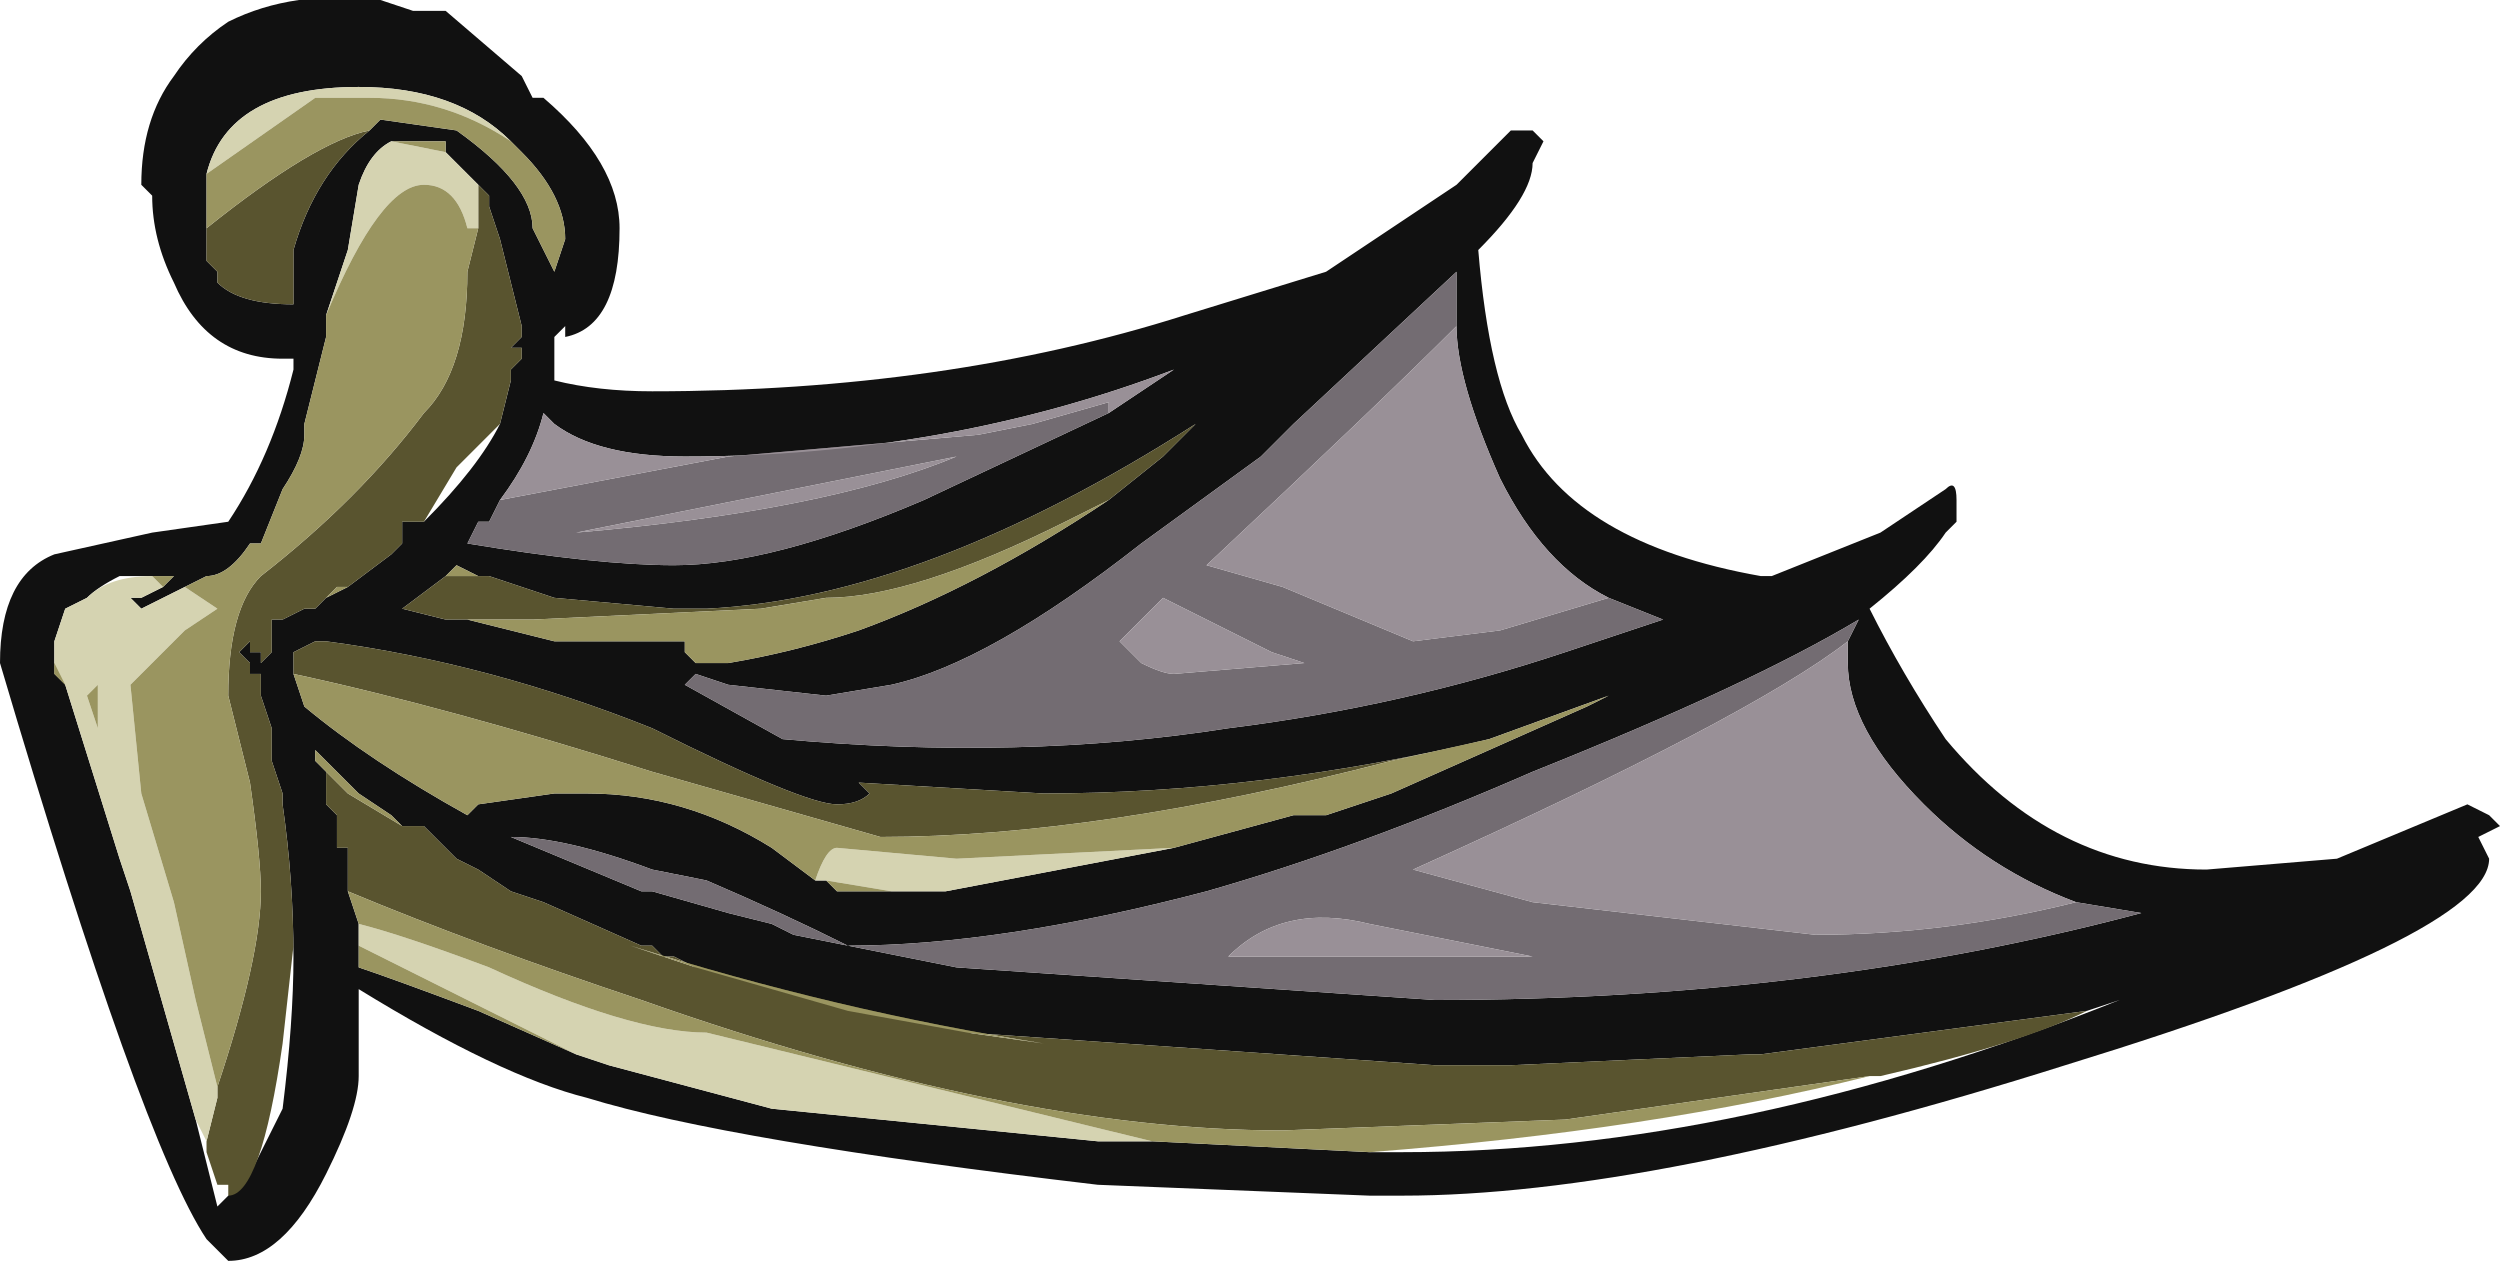 <?xml version="1.0" encoding="UTF-8" standalone="no"?>
<svg xmlns:ffdec="https://www.free-decompiler.com/flash" xmlns:xlink="http://www.w3.org/1999/xlink" ffdec:objectType="frame" height="40.6px" width="80.5px" xmlns="http://www.w3.org/2000/svg">
  <g transform="matrix(1.0, 0.0, 0.0, 1.0, 5.25, 19.25)">
    <use ffdec:characterId="99" height="5.8" transform="matrix(7.0, 0.0, 0.0, 7.0, -5.25, -19.25)" width="11.5" xlink:href="#shape0"/>
  </g>
  <defs>
    <g id="shape0" transform="matrix(1.0, 0.0, 0.0, 1.0, 0.75, 2.75)">
      <path d="M1.65 -2.4 L1.7 -2.3 1.75 -2.3 Q2.1 -2.0 2.1 -1.7 2.1 -1.25 1.85 -1.2 L1.85 -1.25 1.8 -1.2 1.8 -1.0 Q2.0 -0.95 2.25 -0.95 3.6 -0.95 4.7 -1.3 L5.35 -1.5 5.95 -1.9 6.2 -2.15 6.3 -2.15 6.35 -2.1 6.3 -2.0 Q6.3 -1.85 6.05 -1.6 6.1 -1.0 6.25 -0.75 6.5 -0.25 7.35 -0.1 L7.4 -0.1 7.9 -0.3 8.2 -0.5 Q8.25 -0.55 8.25 -0.45 L8.25 -0.35 8.2 -0.3 Q8.1 -0.15 7.85 0.05 8.0 0.35 8.2 0.65 8.7 1.25 9.4 1.25 L10.0 1.2 10.6 0.95 10.7 1.0 10.75 1.05 10.65 1.1 10.7 1.2 Q10.7 1.55 8.75 2.15 6.85 2.75 5.7 2.75 L5.55 2.75 4.3 2.7 Q2.6 2.5 1.95 2.3 1.55 2.2 0.9 1.8 L0.9 2.2 Q0.9 2.35 0.75 2.65 0.55 3.05 0.3 3.05 L0.2 2.95 Q-0.1 2.5 -0.75 0.3 -0.75 -0.1 -0.5 -0.2 L-0.05 -0.3 0.3 -0.35 Q0.5 -0.65 0.6 -1.05 L0.6 -1.1 0.55 -1.1 Q0.2 -1.1 0.05 -1.45 -0.05 -1.65 -0.05 -1.85 L-0.1 -1.9 Q-0.1 -2.2 0.05 -2.4 0.15 -2.55 0.3 -2.65 0.6 -2.8 1.0 -2.75 L1.15 -2.7 1.3 -2.7 1.65 -2.4 M1.65 -2.05 L1.6 -2.1 Q1.35 -2.35 0.9 -2.35 0.3 -2.35 0.2 -1.95 0.2 -1.9 0.2 -1.7 L0.2 -1.55 0.25 -1.5 0.25 -1.45 Q0.35 -1.35 0.6 -1.35 L0.6 -1.6 Q0.7 -1.95 0.95 -2.15 L1.0 -2.2 1.35 -2.15 Q1.7 -1.9 1.7 -1.7 L1.8 -1.5 1.85 -1.65 Q1.85 -1.85 1.65 -2.05 M1.55 -0.8 L1.6 -1.0 1.6 -1.05 1.65 -1.1 1.65 -1.15 1.6 -1.15 1.65 -1.2 1.65 -1.25 1.55 -1.65 1.5 -1.8 1.5 -1.85 1.45 -1.9 1.3 -2.05 1.3 -2.1 1.05 -2.1 Q0.95 -2.05 0.9 -1.9 L0.85 -1.6 0.75 -1.3 0.75 -1.2 0.65 -0.8 0.65 -0.75 Q0.65 -0.65 0.55 -0.5 L0.45 -0.25 0.4 -0.25 Q0.3 -0.1 0.2 -0.1 L0.1 -0.05 -0.1 0.05 -0.15 0.0 -0.1 0.0 0.0 -0.05 0.05 -0.1 -0.2 -0.1 Q-0.3 -0.05 -0.35 0.0 L-0.45 0.05 -0.5 0.2 -0.5 0.25 -0.5 0.3 -0.45 0.4 -0.2 1.2 -0.15 1.35 0.15 2.4 0.25 2.8 0.4 2.65 0.55 2.35 Q0.6 1.95 0.6 1.65 0.6 1.3 0.55 0.95 L0.55 0.9 0.5 0.75 0.5 0.6 0.45 0.45 0.45 0.35 0.4 0.35 0.4 0.3 0.35 0.25 0.4 0.2 0.4 0.25 0.45 0.25 0.45 0.3 0.5 0.25 0.5 0.1 0.55 0.1 0.65 0.05 0.7 0.05 0.75 0.0 0.85 -0.05 1.05 -0.2 1.1 -0.25 1.1 -0.35 1.2 -0.35 Q1.45 -0.6 1.55 -0.8 M1.3 -2.55 L1.3 -2.55 M1.45 -0.1 L1.35 -0.15 1.3 -0.1 1.1 0.05 1.3 0.1 1.4 0.1 1.8 0.2 2.4 0.2 2.4 0.25 2.45 0.3 2.6 0.3 Q2.9 0.25 3.2 0.15 3.75 -0.05 4.35 -0.45 L4.6 -0.65 4.75 -0.8 Q3.5 0.0 2.5 0.05 L2.35 0.05 1.8 0.0 1.5 -0.1 1.45 -0.1 M1.55 -0.45 L1.5 -0.35 1.45 -0.35 1.4 -0.25 Q2.0 -0.15 2.35 -0.15 2.8 -0.15 3.5 -0.45 L4.35 -0.85 4.65 -1.05 Q3.6 -0.65 2.4 -0.65 2.0 -0.65 1.8 -0.8 L1.75 -0.85 Q1.7 -0.65 1.55 -0.45 M5.95 -1.25 L5.95 -1.5 5.2 -0.8 5.05 -0.65 4.5 -0.25 Q3.8 0.3 3.35 0.4 L3.05 0.45 2.6 0.4 2.45 0.35 2.4 0.4 2.85 0.65 Q3.95 0.75 4.9 0.6 5.7 0.5 6.45 0.25 L6.9 0.1 6.65 0.0 Q6.35 -0.15 6.15 -0.55 5.95 -1.0 5.95 -1.25 M7.75 0.2 L7.8 0.1 Q7.3 0.4 6.3 0.8 5.5 1.15 4.8 1.35 3.85 1.6 3.15 1.6 2.85 1.45 2.5 1.3 L2.25 1.25 Q1.85 1.1 1.6 1.1 L2.2 1.35 2.25 1.35 2.6 1.45 2.8 1.5 2.9 1.55 3.65 1.7 5.85 1.85 Q7.6 1.85 9.1 1.45 L8.8 1.4 Q8.4 1.25 8.1 0.95 7.75 0.6 7.75 0.3 L7.75 0.2 M5.55 2.55 L5.7 2.55 Q7.25 2.55 9.0 1.85 L8.85 1.9 7.35 2.1 7.3 2.1 6.2 2.15 5.85 2.15 3.7 2.0 3.15 1.9 2.45 1.7 2.35 1.65 2.3 1.65 2.25 1.6 2.2 1.6 1.75 1.4 1.6 1.35 1.45 1.25 1.35 1.2 1.2 1.05 1.1 1.05 1.05 1.0 0.9 0.9 0.7 0.7 0.7 0.75 0.75 0.8 0.75 0.95 0.8 1.0 0.8 1.15 0.85 1.15 0.85 1.35 0.9 1.5 0.9 1.6 0.9 1.7 Q1.05 1.75 1.45 1.9 L1.9 2.1 2.05 2.15 2.8 2.35 4.3 2.5 4.55 2.5 5.55 2.55 M5.65 0.9 L6.55 0.5 6.65 0.45 6.1 0.65 Q5.05 0.9 4.05 0.9 L3.2 0.85 3.25 0.9 Q3.2 0.95 3.1 0.95 2.95 0.95 2.25 0.6 1.5 0.3 0.75 0.2 L0.7 0.2 0.6 0.25 0.6 0.35 0.65 0.5 Q0.95 0.75 1.4 1.0 L1.45 0.95 1.8 0.9 1.95 0.9 Q2.4 0.9 2.8 1.15 L3.0 1.3 3.05 1.3 3.1 1.35 3.55 1.35 3.6 1.35 4.65 1.15 5.2 1.0 5.35 1.0 5.65 0.9" fill="#111111" fill-rule="evenodd" stroke="none"/>
      <path d="M1.45 -1.85 L1.45 -1.85 M0.2 -1.7 Q0.7 -2.1 0.95 -2.15 0.7 -1.95 0.6 -1.6 L0.6 -1.35 Q0.35 -1.35 0.25 -1.45 L0.25 -1.5 0.2 -1.55 0.2 -1.7 M1.45 -1.9 L1.5 -1.85 1.5 -1.8 1.55 -1.65 1.65 -1.25 1.65 -1.2 1.6 -1.15 1.65 -1.15 1.65 -1.1 1.6 -1.05 1.6 -1.0 1.55 -0.8 1.35 -0.6 1.2 -0.35 1.1 -0.35 1.1 -0.25 1.05 -0.2 0.85 -0.05 0.8 -0.05 0.75 0.0 0.7 0.05 0.65 0.05 0.55 0.1 0.5 0.1 0.5 0.25 0.45 0.3 0.45 0.25 0.4 0.25 0.4 0.2 0.35 0.25 0.4 0.3 0.4 0.35 0.45 0.35 0.45 0.45 0.5 0.6 0.5 0.75 0.55 0.9 0.55 0.95 Q0.6 1.3 0.6 1.65 L0.6 1.6 0.55 2.05 Q0.45 2.75 0.3 2.75 L0.3 2.7 0.25 2.7 0.2 2.55 0.2 2.5 0.25 2.3 0.25 2.25 Q0.45 1.65 0.45 1.35 0.45 1.2 0.4 0.85 L0.3 0.45 Q0.3 0.05 0.45 -0.1 0.9 -0.45 1.2 -0.85 1.4 -1.05 1.4 -1.5 L1.45 -1.7 1.45 -1.9 M1.3 -0.1 L1.45 -0.1 1.5 -0.1 1.8 0.0 2.35 0.05 2.5 0.05 Q3.5 0.0 4.75 -0.8 L4.6 -0.65 4.35 -0.45 4.15 -0.35 Q3.45 0.0 3.05 0.0 L2.75 0.05 1.7 0.1 1.4 0.1 1.3 0.1 1.1 0.05 1.3 -0.1 M8.85 1.9 Q8.55 2.05 7.9 2.2 L7.85 2.2 6.45 2.4 5.15 2.45 Q3.9 2.45 2.2 1.85 1.45 1.6 0.85 1.35 L0.85 1.15 0.8 1.15 0.8 1.0 0.75 0.95 0.75 0.8 0.85 0.9 1.1 1.05 1.2 1.05 1.35 1.2 1.45 1.25 1.6 1.35 1.75 1.4 2.2 1.6 2.25 1.6 2.3 1.65 2.35 1.65 2.45 1.7 2.15 1.6 Q3.1 1.9 4.05 2.05 L3.7 2.0 5.85 2.15 6.2 2.15 7.3 2.1 7.35 2.1 8.85 1.9 M6.1 0.65 L5.65 0.75 Q4.3 1.1 3.3 1.1 L2.25 0.8 Q1.3 0.5 0.6 0.35 L0.6 0.25 0.7 0.2 0.75 0.2 Q1.5 0.3 2.25 0.6 2.95 0.95 3.1 0.95 3.2 0.95 3.25 0.9 L3.2 0.85 4.05 0.9 Q5.05 0.9 6.1 0.65" fill="#59542f" fill-rule="evenodd" stroke="none"/>
      <path d="M1.45 -1.85 L1.45 -1.85 M1.65 -2.05 L1.6 -2.1 Q1.3 -2.3 0.95 -2.3 L0.7 -2.3 0.2 -1.95 Q0.3 -2.35 0.9 -2.35 1.35 -2.35 1.6 -2.1 L1.65 -2.05 M1.45 -1.9 L1.45 -1.7 1.4 -1.7 Q1.35 -1.9 1.2 -1.9 1.0 -1.9 0.75 -1.3 L0.85 -1.6 0.9 -1.9 Q0.95 -2.05 1.05 -2.1 L1.3 -2.05 1.45 -1.9 M0.25 2.25 L0.25 2.3 0.2 2.5 0.15 2.4 -0.15 1.35 -0.2 1.2 -0.45 0.4 -0.5 0.35 -0.5 0.25 -0.5 0.2 -0.45 0.05 -0.35 0.0 Q-0.25 -0.1 -0.05 -0.1 L0.0 -0.05 -0.1 0.0 -0.15 0.0 -0.1 0.05 0.1 -0.05 0.25 0.05 0.1 0.15 -0.15 0.4 -0.1 0.9 0.05 1.4 0.15 1.85 0.25 2.25 M4.55 2.5 L4.3 2.5 2.8 2.35 2.05 2.15 1.9 2.1 0.9 1.6 0.9 1.5 Q1.1 1.55 1.5 1.7 2.15 2.0 2.5 2.0 L4.55 2.5 M3.0 1.3 Q3.05 1.15 3.1 1.15 L3.65 1.2 4.65 1.15 3.6 1.35 3.55 1.35 3.35 1.35 3.05 1.3 3.0 1.3 M5.35 1.0 L5.65 0.9 5.35 1.0 M-0.25 0.15 L-0.25 0.15 M-0.35 0.45 L-0.3 0.6 -0.3 0.4 -0.35 0.45" fill="#d5d3b1" fill-rule="evenodd" stroke="none"/>
      <path d="M0.2 -1.95 L0.7 -2.3 0.95 -2.3 Q1.3 -2.3 1.6 -2.1 L1.65 -2.05 Q1.85 -1.85 1.85 -1.65 L1.8 -1.5 1.7 -1.7 Q1.7 -1.9 1.35 -2.15 L1.0 -2.2 0.95 -2.15 Q0.7 -2.1 0.2 -1.7 0.2 -1.9 0.2 -1.95 M1.45 -1.7 L1.4 -1.5 Q1.4 -1.05 1.2 -0.85 0.9 -0.45 0.45 -0.1 0.3 0.05 0.3 0.45 L0.4 0.85 Q0.45 1.2 0.45 1.35 0.45 1.65 0.25 2.25 L0.15 1.85 0.05 1.4 -0.1 0.9 -0.15 0.4 0.1 0.15 0.25 0.05 0.1 -0.05 0.2 -0.1 Q0.3 -0.1 0.4 -0.25 L0.45 -0.25 0.55 -0.5 Q0.65 -0.65 0.65 -0.75 L0.65 -0.8 0.75 -1.2 0.75 -1.3 Q1.0 -1.9 1.2 -1.9 1.35 -1.9 1.4 -1.7 L1.45 -1.7 M0.75 0.0 L0.8 -0.05 0.85 -0.05 0.75 0.0 M1.05 -2.1 L1.3 -2.1 1.3 -2.05 1.05 -2.1 M0.05 -0.1 L0.0 -0.05 -0.05 -0.1 0.05 -0.1 M1.3 -0.1 L1.35 -0.15 1.45 -0.1 1.3 -0.1 M4.35 -0.45 Q3.75 -0.05 3.2 0.15 2.9 0.25 2.6 0.3 L2.45 0.3 2.4 0.25 2.4 0.2 1.8 0.2 1.4 0.1 1.7 0.1 2.75 0.05 3.05 0.0 Q3.45 0.0 4.15 -0.35 L4.35 -0.45 M7.85 2.2 Q6.85 2.45 5.55 2.55 L4.55 2.5 2.5 2.0 Q2.15 2.0 1.5 1.7 1.1 1.55 0.9 1.5 L0.85 1.35 Q1.45 1.6 2.2 1.85 3.9 2.45 5.15 2.45 L6.45 2.4 7.85 2.2 M1.9 2.1 L1.45 1.9 Q1.05 1.75 0.9 1.7 L0.9 1.6 1.9 2.1 M0.75 0.8 L0.7 0.75 0.7 0.7 0.9 0.9 1.05 1.0 1.1 1.05 0.85 0.9 0.75 0.8 M2.45 1.7 L3.15 1.9 3.7 2.0 4.05 2.05 Q3.1 1.9 2.15 1.6 L2.45 1.7 M6.1 0.65 L6.65 0.45 6.55 0.5 5.65 0.9 5.35 1.0 5.2 1.0 4.65 1.15 3.65 1.2 3.1 1.15 Q3.05 1.15 3.0 1.3 L2.8 1.15 Q2.4 0.9 1.95 0.9 L1.8 0.9 1.45 0.95 1.4 1.0 Q0.95 0.75 0.65 0.5 L0.6 0.35 Q1.3 0.5 2.25 0.8 L3.3 1.1 Q4.3 1.1 5.65 0.75 L6.1 0.65 M3.05 1.3 L3.35 1.35 3.55 1.35 3.1 1.35 3.05 1.3 M-0.45 0.4 L-0.5 0.3 -0.5 0.25 -0.5 0.35 -0.45 0.4 M-0.35 0.45 L-0.3 0.4 -0.3 0.6 -0.35 0.45 M-0.25 0.15 L-0.25 0.15" fill="#9a9560" fill-rule="evenodd" stroke="none"/>
      <path d="M4.35 -0.85 L3.5 -0.45 Q2.8 -0.15 2.35 -0.15 2.0 -0.15 1.4 -0.25 L1.45 -0.35 1.5 -0.35 1.55 -0.45 2.6 -0.65 3.75 -0.75 4.0 -0.8 4.35 -0.9 Q4.35 -0.95 4.35 -0.85 M6.65 0.0 L6.9 0.1 6.45 0.25 Q5.7 0.5 4.9 0.6 3.95 0.75 2.85 0.65 L2.4 0.4 2.45 0.35 2.6 0.4 3.05 0.45 3.35 0.4 Q3.8 0.3 4.5 -0.25 L5.05 -0.65 5.2 -0.8 5.95 -1.5 5.95 -1.25 Q5.6 -0.9 4.8 -0.15 L5.15 -0.05 5.75 0.2 6.15 0.15 6.65 0.0 M3.65 -0.65 L1.9 -0.3 Q3.05 -0.4 3.65 -0.65 M8.8 1.4 L9.1 1.45 Q7.6 1.85 5.85 1.85 L3.65 1.7 2.9 1.55 2.8 1.5 2.6 1.45 2.25 1.35 2.2 1.35 1.6 1.1 Q1.85 1.1 2.25 1.25 L2.5 1.3 Q2.85 1.45 3.15 1.6 3.85 1.6 4.8 1.35 5.5 1.15 6.3 0.8 7.3 0.4 7.8 0.1 L7.75 0.2 Q7.3 0.55 5.75 1.25 L6.3 1.4 7.6 1.55 Q8.2 1.55 8.8 1.4 M5.1 0.25 L4.6 0.0 4.4 0.2 4.5 0.3 Q4.6 0.35 4.65 0.35 L5.25 0.3 5.1 0.25 M5.75 1.65 L6.3 1.65 5.55 1.5 Q5.15 1.4 4.9 1.65 L5.75 1.65" fill="#736c72" fill-rule="evenodd" stroke="none"/>
      <path d="M1.55 -0.45 Q1.7 -0.65 1.75 -0.85 L1.8 -0.8 Q2.0 -0.65 2.4 -0.65 3.6 -0.65 4.65 -1.05 L4.35 -0.85 Q4.35 -0.95 4.35 -0.9 L4.0 -0.8 3.75 -0.75 2.6 -0.65 1.55 -0.45 M6.65 0.0 L6.15 0.15 5.75 0.2 5.15 -0.05 4.8 -0.15 Q5.6 -0.9 5.95 -1.25 5.95 -1.0 6.15 -0.55 6.35 -0.15 6.65 0.0 M3.65 -0.65 Q3.05 -0.4 1.9 -0.3 L3.65 -0.65 M8.8 1.4 Q8.2 1.55 7.6 1.55 L6.3 1.4 5.75 1.25 Q7.3 0.55 7.75 0.2 L7.75 0.3 Q7.75 0.6 8.1 0.95 8.4 1.25 8.8 1.4 M5.75 1.65 L4.9 1.65 Q5.15 1.4 5.55 1.5 L6.3 1.65 5.75 1.65 M5.1 0.25 L5.25 0.3 4.65 0.35 Q4.6 0.35 4.5 0.3 L4.4 0.2 4.6 0.0 5.1 0.25" fill="#999097" fill-rule="evenodd" stroke="none"/>
    </g>
  </defs>
</svg>
